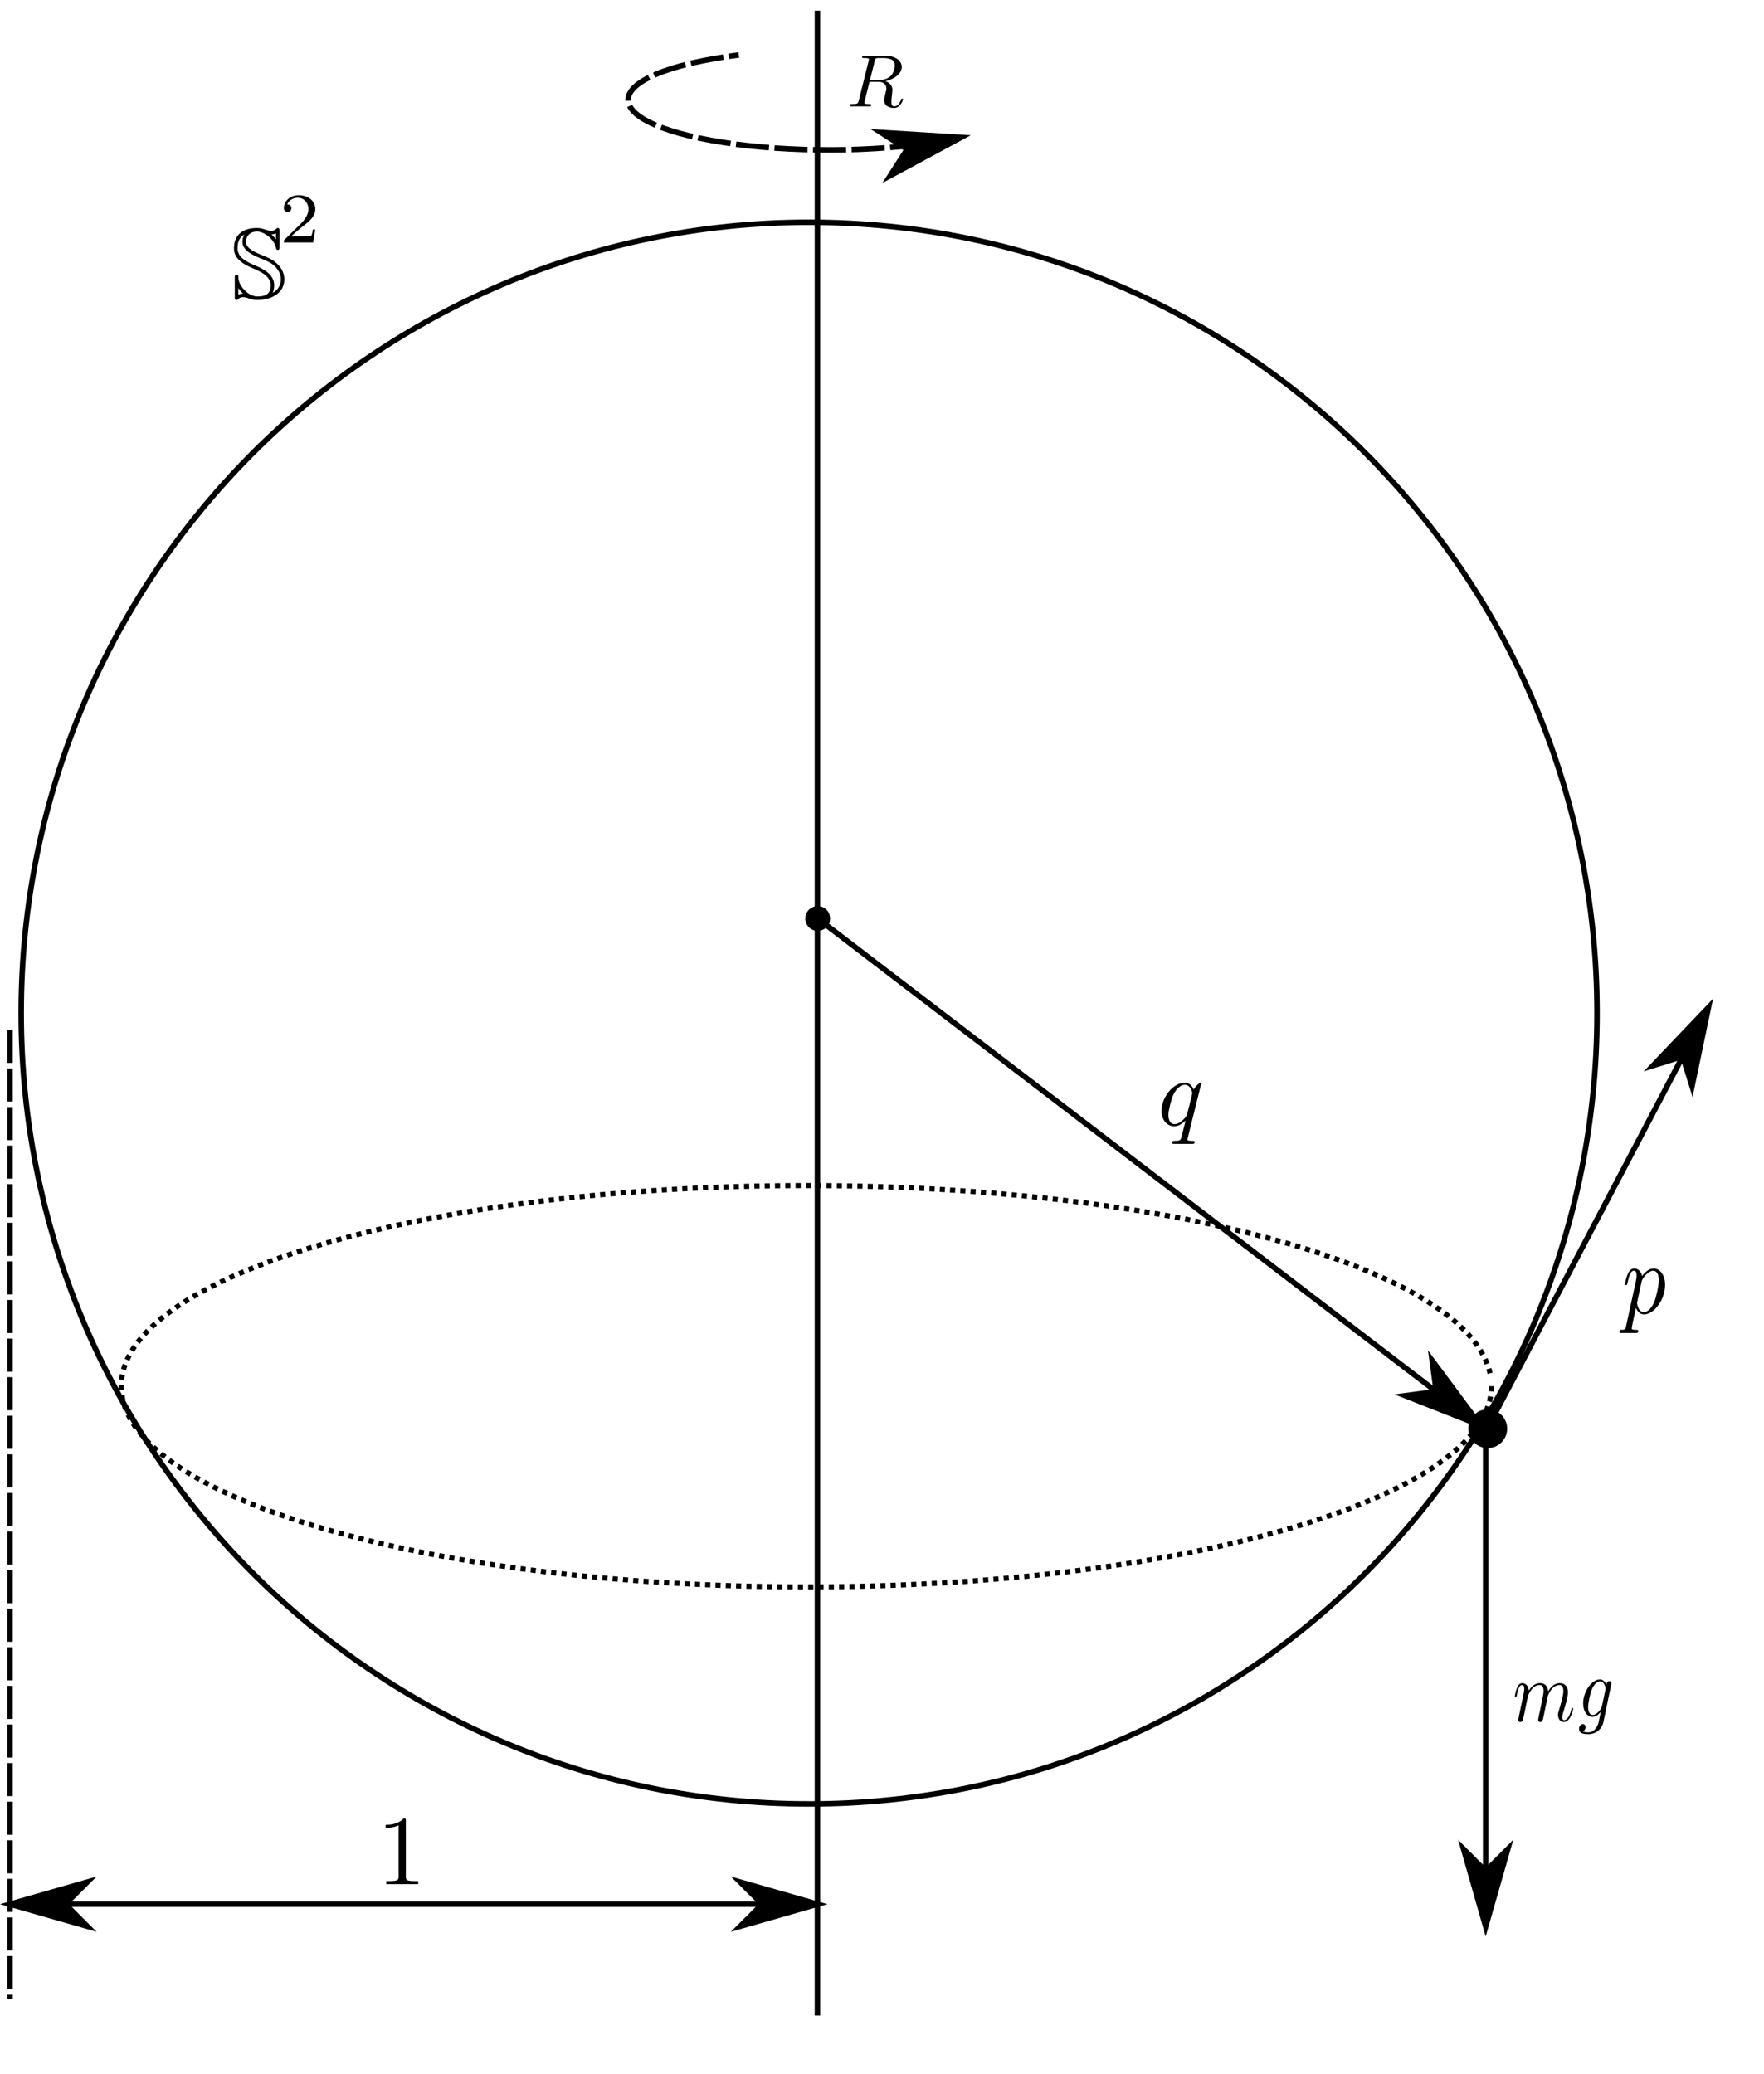 <?xml version="1.0" encoding="UTF-8" standalone="no"?>
<svg
   xmlns:dc="http://purl.org/dc/elements/1.1/"
   xmlns:cc="http://creativecommons.org/ns#"
   xmlns:rdf="http://www.w3.org/1999/02/22-rdf-syntax-ns#"
   xmlns:svg="http://www.w3.org/2000/svg"
   xmlns="http://www.w3.org/2000/svg"
   xmlns:sodipodi="http://sodipodi.sourceforge.net/DTD/sodipodi-0.dtd"
   xmlns:inkscape="http://www.inkscape.org/namespaces/inkscape"
   width="256pt"
   height="301pt"
   viewBox="0 0 256 301"
   version="1.1"
   id="svg2"
   inkscape:version="0.91 r13725"
   sodipodi:docname="espendulo.svg">
  <defs
     id="defs69" />
  <sodipodi:namedview
     pagecolor="#ffffff"
     bordercolor="#666666"
     borderopacity="1"
     objecttolerance="10"
     gridtolerance="10"
     guidetolerance="10"
     inkscape:pageopacity="0"
     inkscape:pageshadow="2"
     inkscape:window-width="1366"
     inkscape:window-height="741"
     id="namedview67"
     showgrid="false"
     inkscape:zoom="1.7741098"
     inkscape:cx="177.30446"
     inkscape:cy="120.48544"
     inkscape:window-x="0"
     inkscape:window-y="27"
     inkscape:window-maximized="0"
     inkscape:current-layer="surface584" />
  <g
     id="surface584">
    <path
       style="fill:none;stroke-width:8;stroke-linecap:butt;stroke-linejoin:miter;stroke:rgb(0%,0%,0%);stroke-opacity:1;stroke-miterlimit:4;"
       d="M 1186.328 2994.531 L 1186.328 85.312 "
       transform="matrix(0.1,0,0,-0.1,0,301)"
       id="path5" />
    <path
       style="fill:none;stroke-width:8;stroke-linecap:butt;stroke-linejoin:miter;stroke:rgb(0%,0%,0%);stroke-opacity:1;stroke-miterlimit:4;"
       d="M 2317.695 1539.883 C 2317.695 906.133 1805.742 392.344 1174.219 392.344 C 542.695 392.344 30.742 906.133 30.742 1539.883 C 30.742 2173.633 542.695 2687.461 1174.219 2687.461 C 1805.742 2687.461 2317.695 2173.633 2317.695 1539.883 Z M 2317.695 1539.883 "
       transform="matrix(0.1,0,0,-0.1,0,301)"
       id="path7" />
    <path
       style="fill:none;stroke-width:7.476;stroke-linecap:butt;stroke-linejoin:miter;stroke:rgb(0%,0%,0%);stroke-opacity:1;stroke-dasharray:7.476,7.476;stroke-miterlimit:4;"
       d="M 2164.414 998.477 C 2164.414 839.492 1728.984 709.844 1186.172 707.305 C 643.359 704.766 193.906 830.195 176.445 989.102 C 158.984 1148.008 579.961 1281.641 1122.188 1289.336 C 1664.453 1296.953 2127.461 1175.859 2162.383 1017.227 "
       transform="matrix(0.1,0,0,-0.1,0,301)"
       id="path9" />
    <path
       style="fill:none;stroke-width:8.01;stroke-linecap:butt;stroke-linejoin:miter;stroke:rgb(0%,0%,0%);stroke-opacity:1;stroke-miterlimit:4;"
       d="M 2148.047 942.031 L 1186.445 1677.344 "
       transform="matrix(0.1,0,0,-0.1,0,301)"
       id="path11" />
    <path
       style=" stroke:none;fill-rule:evenodd;fill:rgb(0%,0%,0%);fill-opacity:1;"
       d="M 208.441 201.93 L 203.949 202.527 L 214.805 206.797 L 207.844 197.438 Z M 208.441 201.93 "
       id="path13" />
    <path
       style="fill:none;stroke-width:8.01;stroke-linecap:butt;stroke-linejoin:miter;stroke:rgb(0%,0%,0%);stroke-opacity:1;stroke-miterlimit:4;"
       d="M 2084.414 990.703 L 2039.492 984.688 L 2148.047 942.031 L 2078.438 1035.625 Z M 2084.414 990.703 "
       transform="matrix(0.1,0,0,-0.1,0,301)"
       id="path15" />
    <path
       style=" stroke:none;fill-rule:evenodd;fill:rgb(0%,0%,0%);fill-opacity:1;"
       d="M 117.398 132.309 C 117.934 131.605 118.941 131.473 119.645 132.008 C 120.348 132.551 120.48 133.555 119.941 134.258 C 119.406 134.961 118.398 135.094 117.695 134.555 C 116.996 134.02 116.859 133.012 117.398 132.309 Z M 117.398 132.309 "
       id="path17" />
    <path
       style="fill:none;stroke-width:4.005;stroke-linecap:butt;stroke-linejoin:miter;stroke:rgb(0%,0%,0%);stroke-opacity:1;stroke-miterlimit:4;"
       d="M 1173.984 1686.914 C 1179.336 1693.945 1189.414 1695.234 1196.445 1689.922 C 1203.477 1684.531 1204.805 1674.453 1199.414 1667.461 C 1194.062 1660.43 1183.984 1659.062 1176.953 1664.453 C 1169.961 1669.805 1168.594 1679.883 1173.984 1686.914 Z M 1173.984 1686.914 "
       transform="matrix(0.1,0,0,-0.1,0,301)"
       id="path19" />
    <path
       style="fill:#000000;fill-opacity:1;fill-rule:evenodd;stroke:none"
       d="m 58.897,264.247 0,-0.17 -0.002,-0.011 0,-0.022 -0.004,-0.007 0,-0.009 -0.002,-0.018 -0.002,-0.015 -0.007,-0.013 -0.002,-0.015 -0.007,-0.011 -0.004,-0.011 -0.009,-0.011 -0.009,-0.009 -0.018,-0.013 -0.011,-0.004 -0.013,-0.009 -0.007,-0.002 -0.009,-0.002 -0.004,0 -0.009,-0.004 -0.009,-0.002 -0.009,0 -0.009,-0.002 -0.049,0 -0.011,-0.004 -0.064,0 -0.013,-0.002 -0.044,0 c -0.885,0.912 -2.143,0.912 -2.601,0.912 l 0,0.445 c 0.286,0 1.129,0 1.873,-0.372 l 0,7.404 c 0,0.516 -0.042,0.686 -1.328,0.686 l -0.458,0 0,0.443 4.63,0 0,-0.443 -0.458,0 c -1.286,0 -1.33,-0.157 -1.33,-0.686 z m 0,0"
       id="path21"
       inkscape:connector-curvature="0" />
    <path
       style="fill:#000000;fill-opacity:1;fill-rule:evenodd;stroke:none"
       d="m 174.322,157.262 0,-0.003 -0.003,-0.007 0,-0.01 -0.002,-0.007 0,-0.007 -0.003,-0.003 0,-0.007 -0.003,-0.007 -0.002,-0.005 -0.003,-0.007 -0.003,-0.005 -0.003,-0.007 -0.002,-0.007 -0.007,-0.003 -0.002,-0.005 -0.007,-0.007 -0.002,-0.005 -0.007,-0.005 -0.005,-0.003 -0.005,-0.005 -0.007,-0.003 -0.005,-0.005 -0.008,-0.003 -0.005,-0.002 -0.008,-0.002 -0.007,-0.005 -0.008,-0.003 -0.008,0 -0.008,-0.002 -0.017,0 c -0.154,0 -0.712,0.558 -0.949,0.963 -0.305,-0.754 -0.852,-0.978 -1.298,-0.978 l 0,0.308 c 0.906,0 1.102,1.13 1.102,1.227 0,0.084 -0.769,3.142 -0.81,3.197 -0.206,0.392 -0.988,1.284 -1.77,1.284 -0.837,0 -0.894,-1.073 -0.894,-1.311 0,-0.67 0.404,-2.192 0.641,-2.778 0.432,-1.033 1.16,-1.619 1.732,-1.619 l 0,-0.308 c -1.646,0 -3.364,2.068 -3.364,4.091 0,1.368 0.824,2.234 1.844,2.234 0.599,0 1.142,-0.337 1.648,-0.839 -0.127,0.489 -0.586,2.373 -0.631,2.5 -0.112,0.389 -0.221,0.445 -1.003,0.459 -0.183,0 -0.322,0 -0.322,0.281 0,0.01 0,0.151 0.183,0.151 l 2.832,0 c 0.07,0 0.253,0 0.253,-0.276 0,-0.156 -0.141,-0.156 -0.365,-0.156 -0.67,0 -0.67,-0.096 -0.67,-0.224 0,-0.097 0.029,-0.179 0.057,-0.305 z m 0,0"
       id="path23"
       inkscape:connector-curvature="0" />
    <path
       style="fill:#000000;fill-opacity:1;fill-rule:evenodd;stroke:none"
       d="m 236,192.369 -0.008,0.043 -0.01,0.046 -0.007,0.04 -0.01,0.038 -0.008,0.038 -0.01,0.033 -0.008,0.035 -0.02,0.061 -0.01,0.025 -0.012,0.028 -0.012,0.023 -0.013,0.02 -0.013,0.021 -0.015,0.02 -0.033,0.033 -0.018,0.015 -0.02,0.012 -0.046,0.023 -0.025,0.01 -0.028,0.008 -0.031,0.005 -0.033,0.007 -0.033,0.005 -0.017,0 -0.021,0.003 -0.017,0.003 -0.021,0 -0.02,0.005 -0.043,0 -0.023,0.002 -0.099,0 c -0.154,0 -0.291,0 -0.291,0.281 0,0.114 0.065,0.174 0.164,0.174 l 2.324,0 c 0.063,0 0.228,0 0.228,-0.293 0,-0.162 -0.127,-0.162 -0.306,-0.162 -0.634,0 -0.634,-0.104 -0.634,-0.237 0,-0.175 0.533,-2.571 0.622,-2.942 0.165,0.425 0.519,0.941 1.166,0.941 l -0.01,-0.323 c -0.839,0 -1.004,-1.219 -1.004,-1.309 0,-0.031 0,-0.061 0.038,-0.238 l 0.622,-2.882 c 0.089,-0.399 0.43,-0.809 0.66,-1.031 0.443,-0.453 0.812,-0.559 1.027,-0.559 0.506,0 0.812,0.515 0.812,1.383 0,0.869 -0.417,2.561 -0.647,3.119 -0.43,1.031 -1.039,1.517 -1.509,1.517 l 0.01,0.323 c 1.474,0 3.061,-2.149 3.061,-4.311 0,-1.383 -0.723,-2.354 -1.686,-2.354 -0.639,0 -1.247,0.531 -1.664,1.105 -0.127,-0.796 -0.673,-1.105 -1.145,-1.105 -0.584,0 -0.824,0.576 -0.938,0.839 -0.23,0.503 -0.395,1.381 -0.395,1.428 0,0.147 0.127,0.147 0.154,0.147 0.127,0 0.139,-0.015 0.217,-0.338 0.217,-1.046 0.468,-1.752 0.925,-1.752 0.217,0 0.395,0.119 0.395,0.677 0,0.341 -0.038,0.5 -0.089,0.753 z m 0,0"
       id="path25"
       inkscape:connector-curvature="0" />
    <path
       style="fill:none;stroke-width:8;stroke-linecap:butt;stroke-linejoin:miter;stroke:rgb(0%,0%,0%);stroke-opacity:1;stroke-dasharray:48,8;stroke-miterlimit:4;"
       d="M 14.57 1515.625 L 14.57 109.531 "
       transform="matrix(0.1,0,0,-0.1,0,301)"
       id="path27" />
    <path
       style="fill:none;stroke-width:8;stroke-linecap:butt;stroke-linejoin:miter;stroke:rgb(0%,0%,0%);stroke-opacity:1;stroke-miterlimit:4;"
       d="M 1186.328 246.914 L 14.57 246.914 "
       transform="matrix(0.1,0,0,-0.1,0,301)"
       id="path29" />
    <path
       style=" stroke:none;fill-rule:evenodd;fill:rgb(0%,0%,0%);fill-opacity:1;"
       d="M 110.633 276.309 L 107.434 279.508 L 118.633 276.309 L 107.434 273.105 Z M 110.633 276.309 "
       id="path31" />
    <path
       style="fill:none;stroke-width:8;stroke-linecap:butt;stroke-linejoin:miter;stroke:rgb(0%,0%,0%);stroke-opacity:1;stroke-miterlimit:4;"
       d="M 1106.328 246.914 L 1074.336 214.883 L 1186.328 246.914 L 1074.336 278.945 Z M 1106.328 246.914 "
       transform="matrix(0.1,0,0,-0.1,0,301)"
       id="path33" />
    <path
       style=" stroke:none;fill-rule:evenodd;fill:rgb(0%,0%,0%);fill-opacity:1;"
       d="M 9.457 276.309 L 12.656 273.105 L 1.457 276.309 L 12.656 279.508 Z M 9.457 276.309 "
       id="path35" />
    <path
       style="fill:none;stroke-width:8;stroke-linecap:butt;stroke-linejoin:miter;stroke:rgb(0%,0%,0%);stroke-opacity:1;stroke-miterlimit:4;"
       d="M 94.57 246.914 L 126.562 278.945 L 14.57 246.914 L 126.562 214.883 Z M 94.57 246.914 "
       transform="matrix(0.1,0,0,-0.1,0,301)"
       id="path37" />
    <path
       style="fill:none;stroke-width:8;stroke-linecap:butt;stroke-linejoin:miter;stroke:rgb(0%,0%,0%);stroke-opacity:1;stroke-miterlimit:4;"
       d="M 2148.008 917.656 L 2479.336 1548.008 "
       transform="matrix(0.1,0,0,-0.1,0,301)"
       id="path39" />
    <path
       style=" stroke:none;fill-rule:evenodd;fill:rgb(0%,0%,0%);fill-opacity:1;"
       d="M 244.211 153.281 L 245.555 157.602 L 247.934 146.199 L 239.891 154.629 Z M 244.211 153.281 "
       id="path41" />
    <path
       style="fill:none;stroke-width:8;stroke-linecap:butt;stroke-linejoin:miter;stroke:rgb(0%,0%,0%);stroke-opacity:1;stroke-miterlimit:4;"
       d="M 2442.109 1477.188 L 2455.547 1433.984 L 2479.336 1547.969 L 2398.906 1463.711 Z M 2442.109 1477.188 "
       transform="matrix(0.1,0,0,-0.1,0,301)"
       id="path43" />
    <path
       style="fill:#000000;fill-opacity:1;fill-rule:evenodd;stroke:none"
       d="m 36.6,38.889 0.216,0.094 0.226,0.1 0.228,0.105 0.229,0.111 0.228,0.117 0.111,0.061 0.113,0.065 0.107,0.067 0.105,0.065 0.105,0.07 0.1,0.074 0.096,0.076 0.094,0.076 0.091,0.081 0.085,0.083 0.081,0.087 0.074,0.089 0.068,0.091 0.065,0.098 0.059,0.096 0.05,0.102 0.044,0.104 0.037,0.111 0.03,0.109 0.02,0.117 0.015,0.12 0.004,0.124 c 0,1.036 -0.451,1.636 -1.895,1.636 -0.759,0 -1.401,-0.407 -1.913,-0.934 -0.857,-0.873 -0.886,-1.662 -0.886,-1.984 0,-0.13 -0.117,-0.25 -0.25,-0.25 -0.263,0 -0.263,0.235 -0.263,0.483 l 0,2.713 c 0,0.248 0,0.483 0.263,0.483 0.104,0 0.148,-0.044 0.22,-0.133 0.246,-0.231 0.511,-0.278 0.699,-0.278 l 0.015,-0.507 c -0.218,0 -0.468,0.028 -0.685,0.144 l 0,-0.933 0.015,0 c 0,0 0.216,0.346 0.67,0.788 l -0.015,0.507 c 0.377,0 0.729,0.131 0.862,0.191 0.596,0.22 1.018,0.22 1.253,0.22 2.098,0 3.893,-1.066 3.893,-2.975 0,-1.227 -0.744,-2.539 -2.827,-3.357 -1.301,-0.524 -2.744,-1.094 -2.744,-2.113 l -0.509,0 c 0,1.329 1.604,1.997 2.916,2.524 0.538,0.216 1.286,0.509 1.854,1.094 0.464,0.509 0.801,1.066 0.801,1.852 0,1.136 -0.744,1.706 -1.182,1.939 0.205,-0.422 0.218,-1.007 0.218,-1.11 0,-1.532 -1.515,-2.333 -2.655,-2.814 -1.369,-0.583 -2.666,-1.195 -2.666,-2.568 0,-0.685 0.191,-1.515 0.977,-1.967 l 0.013,0.015 c -0.261,0.422 -0.276,0.92 -0.276,1.036 l 0.509,0 c 0,-0.801 0.572,-1.488 1.604,-1.488 1.051,0 2.466,1.092 2.74,2.317 0.048,0.205 0.074,0.352 0.279,0.352 0.248,0 0.248,-0.235 0.248,-0.481 l 0,-2.219 c 0,-0.246 0,-0.481 -0.248,-0.481 -0.115,0 -0.174,0.074 -0.231,0.118 -0.131,0.133 -0.337,0.292 -0.699,0.292 l 0.026,0.511 c 0.394,-0.017 0.625,-0.133 0.644,-0.148 l 0,0.877 c -0.102,-0.163 -0.235,-0.305 -0.644,-0.729 l -0.026,-0.511 c -0.366,0 -0.701,-0.118 -0.879,-0.176 -0.466,-0.176 -0.799,-0.235 -1.24,-0.235 -1.982,0 -3.308,0.981 -3.308,2.916 0,0.949 0.392,1.941 2.639,2.89 z m 0,0"
       id="path45"
       inkscape:connector-curvature="0" />
    <path
       style="fill:#000000;fill-opacity:1;fill-rule:evenodd;stroke:none"
       d="m 45.76,33.304 -0.352,0 c -0.03,0.227 -0.135,0.837 -0.268,0.942 -0.082,0.062 -0.88,0.062 -1.022,0.062 l -1.902,0 c 1.086,-0.962 1.447,-1.251 2.065,-1.736 0.766,-0.61 1.479,-1.251 1.479,-2.232 0,-1.251 -1.097,-2.015 -2.417,-2.015 -1.283,0 -2.15,0.899 -2.15,1.85 0,0.526 0.446,0.577 0.547,0.577 0.249,0 0.547,-0.172 0.547,-0.549 0,-0.182 -0.071,-0.547 -0.607,-0.547 0.32,-0.732 1.022,-0.961 1.507,-0.961 1.032,0 1.571,0.807 1.571,1.644 0,0.901 -0.64,1.612 -0.972,1.983 l -2.489,2.459 c -0.105,0.094 -0.105,0.114 -0.105,0.403 l 4.256,0 z m 0,0"
       id="path47"
       inkscape:connector-curvature="0" />
    <path
       style="fill:none;stroke-width:8;stroke-linecap:butt;stroke-linejoin:miter;stroke:rgb(0%,0%,0%);stroke-opacity:1;stroke-dasharray:48,8;stroke-miterlimit:4;"
       d="M 1394.688 2810.625 C 1309.922 2791.953 1189.688 2787.305 1086.172 2798.555 C 982.695 2809.844 914.688 2835.117 911.68 2863.281 C 908.672 2891.484 971.25 2917.617 1072.227 2930.234 "
       transform="matrix(0.1,0,0,-0.1,0,301)"
       id="path49" />
    <path
       style=" stroke:none;fill-rule:evenodd;fill:rgb(0%,0%,0%);fill-opacity:1;"
       d="M 131.656 21.656 L 129.219 25.469 L 139.469 19.938 L 127.844 19.215 Z M 131.656 21.656 "
       id="path51" />
    <path
       style="fill:none;stroke-width:8;stroke-linecap:butt;stroke-linejoin:miter;stroke:rgb(0%,0%,0%);stroke-opacity:1;stroke-miterlimit:4;"
       d="M 1316.562 2793.438 L 1292.188 2755.312 L 1394.688 2810.625 L 1278.438 2817.812 Z M 1316.562 2793.438 "
       transform="matrix(0.1,0,0,-0.1,0,301)"
       id="path53" />
    <path
       style="fill:#000000;fill-opacity:1;fill-rule:evenodd;stroke:none"
       d="m 128.498,11.776 0.103,-0.024 0.103,-0.026 0.105,-0.028 0.105,-0.034 0.103,-0.034 0.105,-0.036 0.205,-0.087 0.103,-0.048 0.099,-0.048 0.099,-0.052 0.099,-0.054 0.095,-0.056 0.093,-0.062 0.091,-0.062 0.087,-0.064 0.085,-0.066 0.079,-0.07 0.076,-0.072 0.072,-0.077 0.07,-0.074 0.062,-0.081 0.06,-0.079 0.052,-0.085 0.048,-0.087 0.044,-0.091 0.036,-0.091 0.032,-0.093 0.024,-0.095 0.018,-0.099 0.012,-0.097 0.002,-0.101 c 0,-0.924 -0.969,-1.611 -2.378,-1.611 l -3.063,0 c -0.215,0 -0.312,0 -0.312,0.213 0,0.117 0.097,0.117 0.302,0.117 0.022,0 0.226,0 0.409,0.022 0.193,0.022 0.288,0.034 0.288,0.173 0,0.042 -0.008,0.077 -0.042,0.203 l -1.44,5.773 c -0.109,0.421 -0.129,0.507 -0.979,0.507 -0.193,0 -0.29,0 -0.29,0.213 0,0.121 0.129,0.121 0.151,0.121 l 2.718,0 c 0.087,0 0.215,0 0.215,-0.217 0,-0.117 -0.097,-0.117 -0.3,-0.117 -0.399,0 -0.699,0 -0.699,-0.195 0,-0.064 0.02,-0.119 0.032,-0.183 l 0.709,-2.849 1.279,0 -0.01,-0.238 -1.204,0 0.699,-2.805 c 0.064,-0.258 0.099,-0.364 0.3,-0.397 0.099,-0.012 0.443,-0.012 0.656,-0.012 0.765,0 1.957,0 1.957,1.067 0,0.364 -0.171,1.107 -0.59,1.524 -0.282,0.28 -0.852,0.622 -1.818,0.622 l 0.01,0.238 c 0.981,0 1.174,0.602 1.174,0.979 0,0.161 -0.087,0.495 -0.153,0.741 -0.074,0.304 -0.169,0.701 -0.169,0.914 0,1.166 1.289,1.166 1.428,1.166 0.916,0 1.291,-1.089 1.291,-1.24 0,-0.129 -0.117,-0.129 -0.129,-0.129 -0.097,0 -0.119,0.077 -0.141,0.151 -0.266,0.795 -0.729,0.981 -0.977,0.981 -0.354,0 -0.429,-0.24 -0.429,-0.658 0,-0.332 0.064,-0.88 0.107,-1.226 0.022,-0.149 0.044,-0.354 0.044,-0.505 0,-0.826 -0.721,-1.162 -1.013,-1.269 z m 0,0"
       id="path55"
       inkscape:connector-curvature="0" />
    <path
       style="fill:none;stroke-width:8;stroke-linecap:butt;stroke-linejoin:miter;stroke:rgb(0%,0%,0%);stroke-opacity:1;stroke-miterlimit:4;"
       d="M 2156.094 950 L 2156.094 214.609 "
       transform="matrix(0.1,0,0,-0.1,0,301)"
       id="path57" />
    <path
       style="fill-rule:evenodd;fill:rgb(0%,0%,0%);fill-opacity:1;stroke-width:8;stroke-linecap:butt;stroke-linejoin:miter;stroke:rgb(0%,0%,0%);stroke-opacity:1;stroke-miterlimit:4;"
       d="M 2156.094 294.609 L 2124.102 326.602 L 2156.094 214.609 L 2188.086 326.602 Z M 2156.094 294.609 "
       transform="matrix(0.1,0,0,-0.1,0,301)"
       id="path59" />
    <path
       style="fill:#000000;fill-opacity:1;fill-rule:evenodd;stroke:none"
       d="m 220.441,249.005 -0.001,0.017 -0.005,0.023 -0.003,0.017 -0.003,0.02 -0.008,0.039 -0.008,0.041 -0.009,0.039 -0.006,0.041 -0.008,0.042 -0.009,0.038 -0.001,0.021 -0.005,0.017 -0.005,0.018 -0.002,0.017 -0.005,0.018 -0.002,0.02 -0.006,0.029 -0.003,0.012 -0.001,0.015 -0.003,0.012 0,0.011 -0.002,0.011 0,0.009 -0.002,0.008 0,0.008 c 0,0.224 0.144,0.337 0.301,0.337 0.125,0 0.313,-0.101 0.383,-0.352 0.011,-0.024 0.135,-0.609 0.197,-0.919 l 0.229,-1.125 c 0.06,-0.271 0.123,-0.547 0.174,-0.835 0.042,-0.211 0.125,-0.57 0.135,-0.62 0.156,-0.39 0.705,-1.522 1.69,-1.522 0.465,0 0.559,0.46 0.559,0.872 0,0.313 -0.074,0.66 -0.156,1.035 l -0.289,1.445 -0.209,0.947 c -0.041,0.248 -0.132,0.672 -0.132,0.735 0,0.224 0.143,0.337 0.299,0.337 0.32,0 0.383,-0.314 0.466,-0.711 0.146,-0.698 0.528,-2.519 0.621,-3.005 0.032,-0.162 0.58,-1.656 1.711,-1.656 0.445,0 0.559,0.423 0.559,0.872 0,0.711 -0.438,2.129 -0.644,2.79 -0.093,0.301 -0.135,0.439 -0.135,0.686 0,0.585 0.364,1.024 0.85,1.024 0.974,0 1.358,-1.823 1.358,-1.92 0,-0.125 -0.093,-0.125 -0.125,-0.125 -0.104,0 -0.104,0.038 -0.153,0.223 -0.156,0.66 -0.489,1.546 -1.057,1.546 -0.177,0 -0.25,-0.123 -0.25,-0.411 0,-0.313 0.093,-0.609 0.186,-0.884 0.196,-0.648 0.632,-2.032 0.632,-2.743 0,-0.811 -0.415,-1.331 -1.191,-1.331 -0.777,0 -1.305,0.549 -1.689,1.209 -0.011,-0.162 -0.042,-0.587 -0.332,-0.886 -0.259,-0.263 -0.591,-0.323 -0.85,-0.323 -0.931,0 -1.439,0.796 -1.615,1.084 -0.053,-0.711 -0.487,-1.084 -0.953,-1.084 -0.478,0 -0.674,0.486 -0.767,0.708 -0.188,0.438 -0.32,1.171 -0.32,1.209 0,0.125 0.101,0.125 0.122,0.125 0.104,0 0.114,-0.013 0.177,-0.286 0.174,-0.886 0.382,-1.483 0.756,-1.483 0.165,0 0.32,0.099 0.32,0.573 0,0.26 -0.03,0.397 -0.165,1.047 z m 0,0"
       id="path61"
       inkscape:connector-curvature="0" />
    <path
       style="fill:#000000;fill-opacity:1;fill-rule:evenodd;stroke:none"
       d="m 233.815,244.497 0.003,-0.015 0.002,-0.013 0.002,-0.01 0.004,-0.016 0.004,-0.025 0.002,-0.015 0.004,-0.012 0.002,-0.01 0.003,-0.016 0.002,-0.012 0.003,-0.015 0,-0.015 0.002,-0.015 0,-0.033 c 0,-0.207 -0.122,-0.33 -0.295,-0.33 -0.102,0 -0.379,0.087 -0.421,0.529 -0.182,-0.455 -0.541,-0.774 -0.948,-0.774 l 0.01,0.27 c 0.674,0 0.818,0.993 0.818,1.057 0,0.059 -0.021,0.133 -0.031,0.182 l -0.492,2.344 c -0.059,0.322 -0.295,0.627 -0.519,0.861 -0.215,0.222 -0.531,0.442 -0.828,0.442 -0.51,0 -0.664,-0.639 -0.664,-1.128 0,-0.591 0.296,-2.039 0.572,-2.666 0.277,-0.602 0.716,-1.092 1.144,-1.092 l -0.01,-0.27 c -1.165,0 -2.429,1.719 -2.429,3.487 0,1.215 0.622,1.94 1.356,1.94 0.603,0 1.083,-0.578 1.186,-0.713 l 0.01,0.012 c -0.215,1.092 -0.336,1.597 -0.336,1.62 -0.042,0.111 -0.39,1.329 -1.472,1.329 -0.193,0 -0.532,-0.012 -0.817,-0.123 0.305,-0.11 0.418,-0.43 0.418,-0.639 0,-0.197 -0.113,-0.43 -0.387,-0.43 -0.225,0 -0.551,0.219 -0.551,0.71 0,0.505 0.376,0.75 1.357,0.75 1.276,0 2.011,-0.956 2.164,-1.694 z m 0,0"
       id="path63"
       inkscape:connector-curvature="0" />
    <path
       style=" stroke:none;fill-rule:nonzero;fill:rgb(0%,0%,0%);fill-opacity:1;"
       d="M 218.727 207.312 C 218.727 208.867 217.465 210.133 215.91 210.133 C 214.355 210.133 213.094 208.867 213.094 207.312 C 213.094 205.758 214.355 204.496 215.91 204.496 C 217.465 204.496 218.727 205.758 218.727 207.312 Z M 218.727 207.312 "
       id="path65" />
  </g>
</svg>
